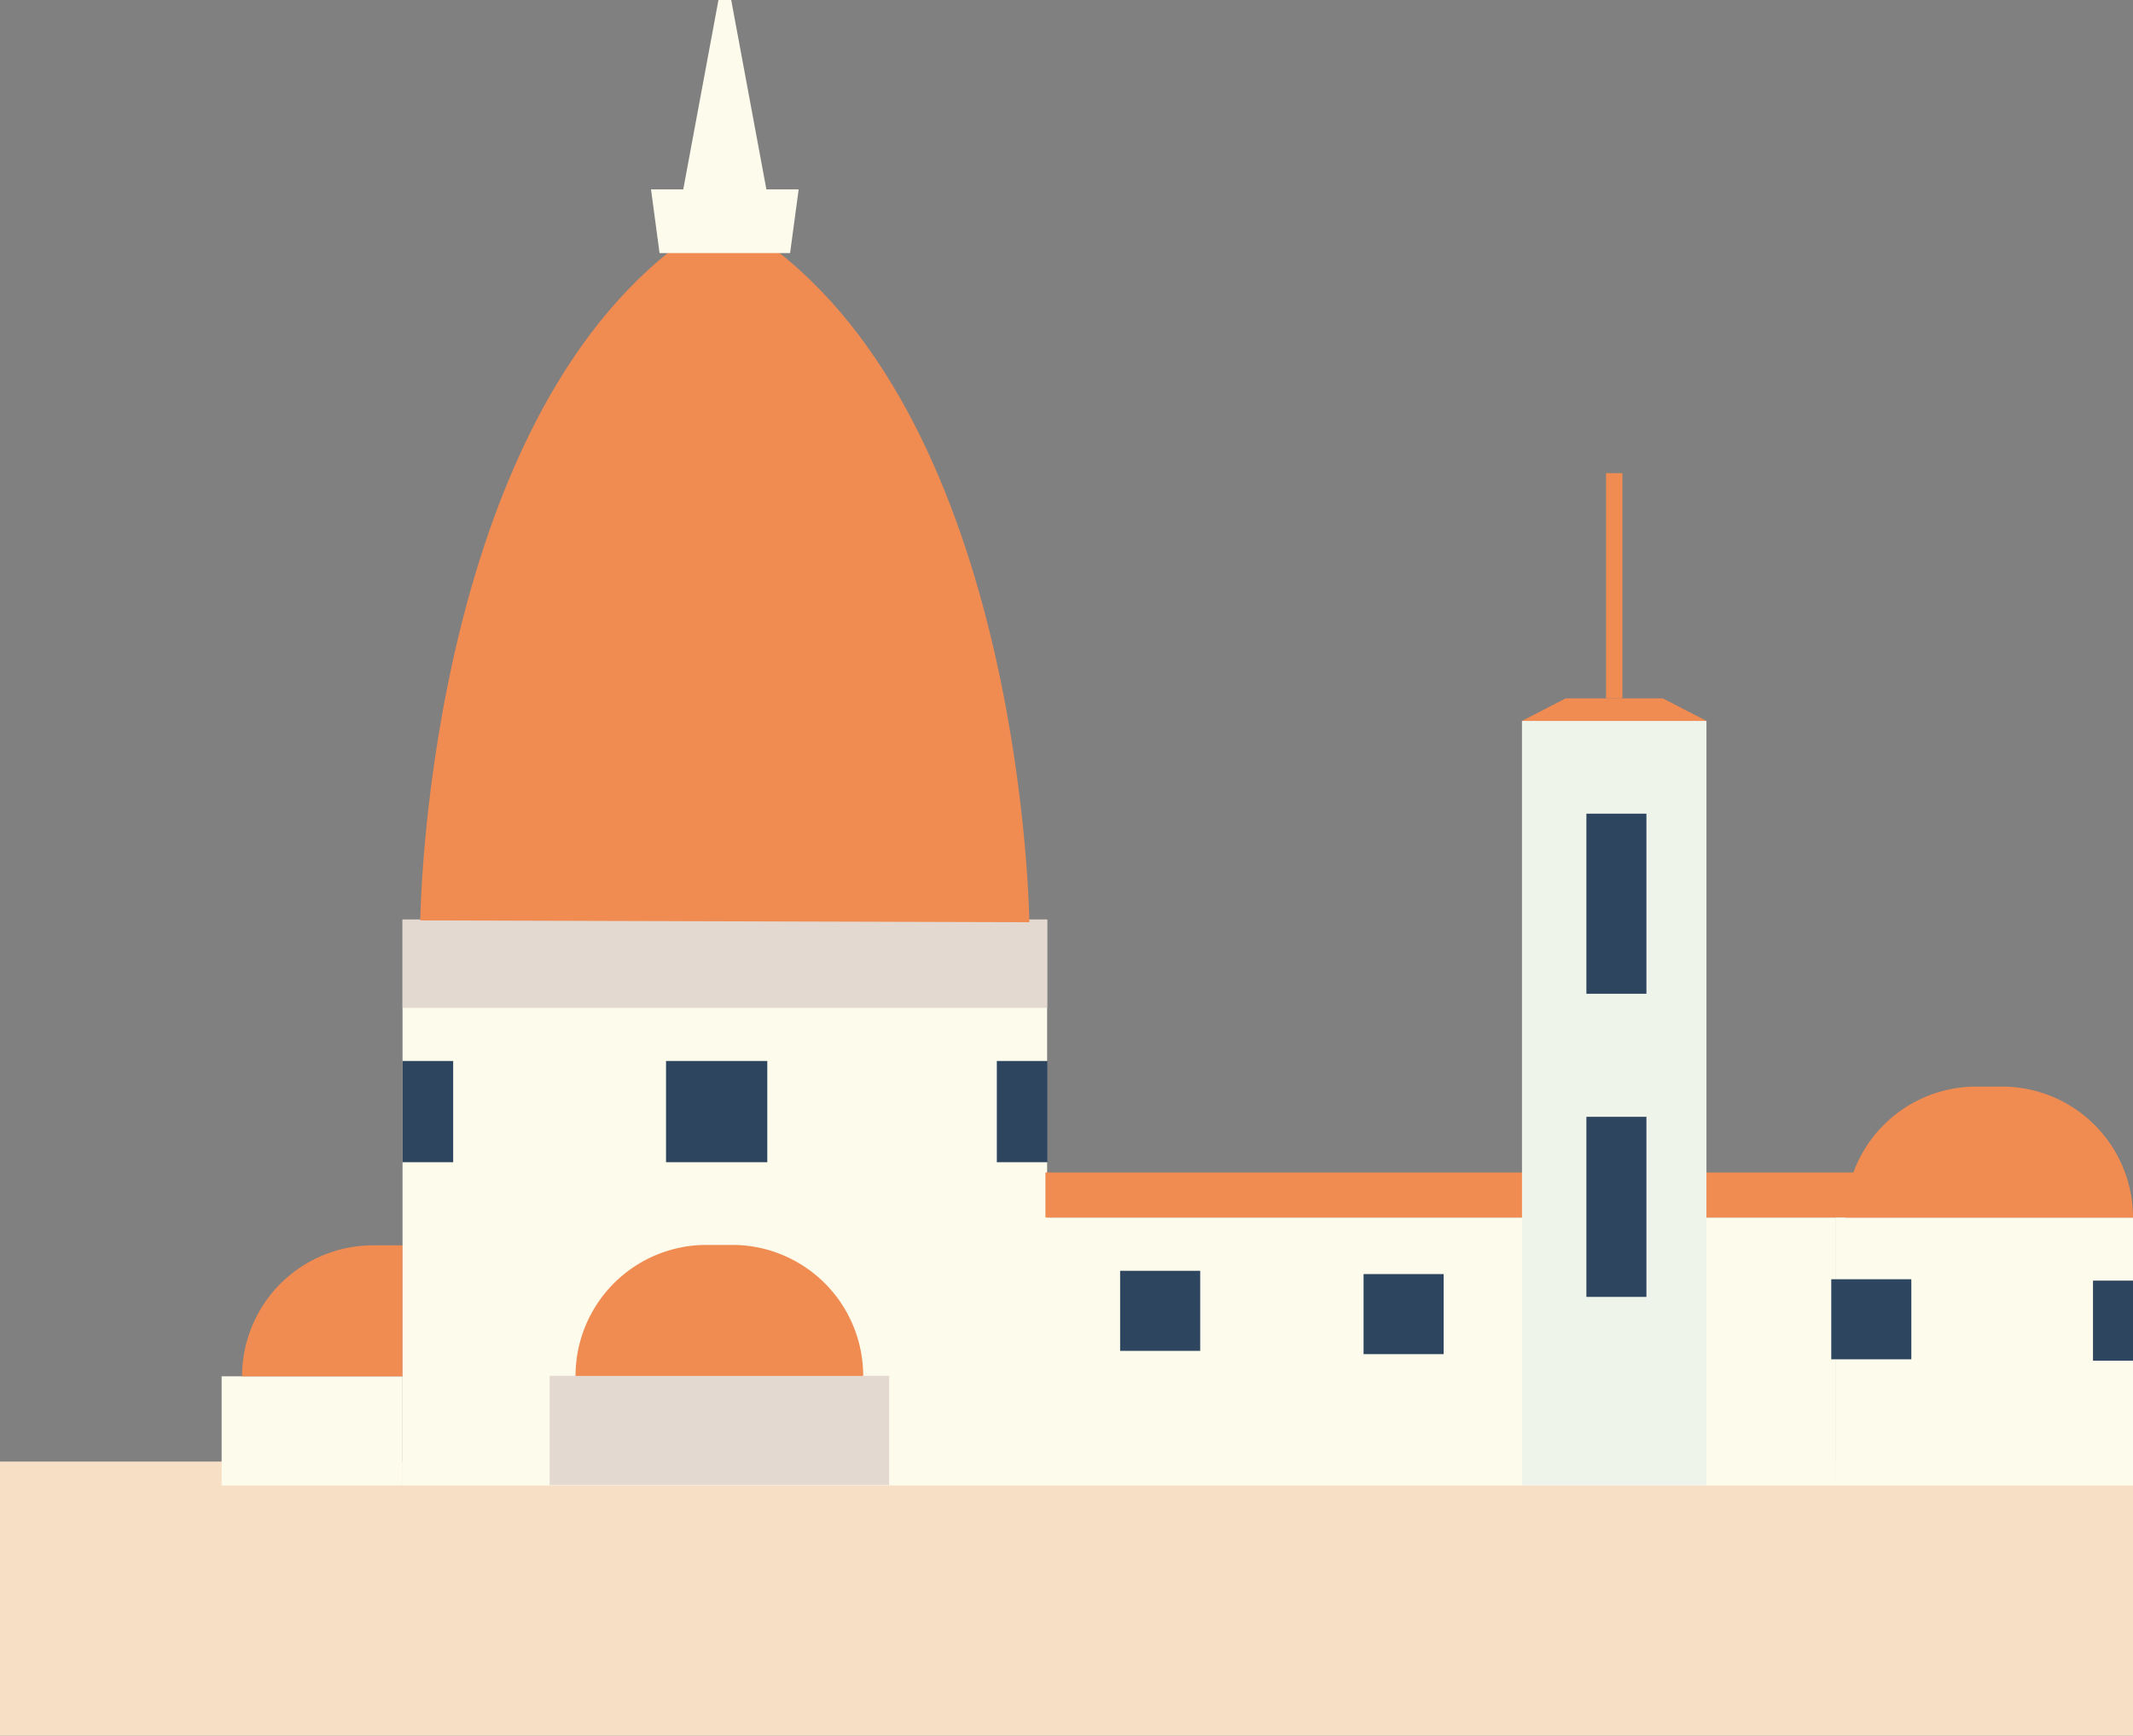 <svg xmlns="http://www.w3.org/2000/svg" viewBox="0 0 651.33 530.1"><rect x="0" y="0" width="651.33" height="530.1" fill="#808080" stroke="none"/><defs><style>.cls-1{fill:#f7dfc5;}.cls-2{fill:#fdfbeb;}.cls-3{fill:#f08b51;}.cls-4{fill:#e4d9d0;}.cls-5{fill:#2e4560;}.cls-6{fill:#eff4eb;}.cls-7{stroke:#f08b51;stroke-miterlimit:10;stroke-width:5px;}</style></defs><title>Asset 1</title><g id="Layer_2" data-name="Layer 2"><g id="Layer_1-2" data-name="Layer 1"><rect class="cls-1" y="446.36" width="651.33" height="83.74"/><rect class="cls-2" x="67.67" y="420.33" width="55.25" height="33.34"/><path class="cls-3" d="M113.92,380.33h9a0,0,0,0,1,0,0v40a0,0,0,0,1,0,0h-49a0,0,0,0,1,0,0v0A40,40,0,0,1,113.92,380.33Z"/><rect class="cls-2" x="122.92" y="280.83" width="196.83" height="172.84"/><rect class="cls-4" x="122.92" y="280.83" width="196.83" height="27"/><rect class="cls-4" x="167.83" y="420.19" width="103.67" height="33.34"/><path class="cls-3" d="M224.75,380.22v0H214.58v0a40,40,0,0,0-38.83,40h87.83A40,40,0,0,0,224.75,380.22Z"/><rect class="cls-2" x="319.23" y="371.83" width="241.19" height="81.84"/><rect class="cls-3" x="319.23" y="358.08" width="258.69" height="13.75"/><rect class="cls-2" x="560.42" y="371.83" width="90.92" height="81.84"/><path class="cls-3" d="M612.5,331.86v0H602.33v0a40,40,0,0,0-38.83,40h87.83A40,40,0,0,0,612.5,331.86Z"/><circle class="cls-5" cx="498.69" cy="401.45" r="12.03"/><rect class="cls-6" x="464.75" y="220.16" width="56.33" height="233.51"/><polygon class="cls-3" points="507.75 213.29 478.08 213.29 464.75 220.16 521.08 220.16 507.75 213.29"/><line class="cls-7" x1="492.92" y1="213.29" x2="492.92" y2="144.5"/><rect class="cls-5" x="484.42" y="248.5" width="18.33" height="55"/><rect class="cls-5" x="484.42" y="341.08" width="18.33" height="55"/><path class="cls-3" d="M314.32,281.65s-1.45-146-77.06-205l-31.86-.55c-75.61,59-77.06,205-77.06,205Z"/><polygon class="cls-2" points="241.26 77.29 201.4 77.29 198.79 57.84 243.88 57.84 241.26 77.29"/><polygon class="cls-2" points="234.03 57.88 208.63 57.88 219.39 0 223.28 0 234.03 57.88"/><rect class="cls-5" x="203.38" y="324.03" width="30.92" height="30.92"/><rect class="cls-5" x="122.92" y="324.03" width="15.46" height="30.92"/><rect class="cls-5" x="304.39" y="324.03" width="15.46" height="30.92"/><rect class="cls-5" x="342.04" y="388.11" width="24.45" height="24.45"/><rect class="cls-5" x="416.38" y="389.11" width="24.45" height="24.45"/><rect class="cls-5" x="559.19" y="390.69" width="24.45" height="24.45"/><rect class="cls-5" x="639.11" y="391.11" width="12.22" height="24.45"/></g></g></svg>